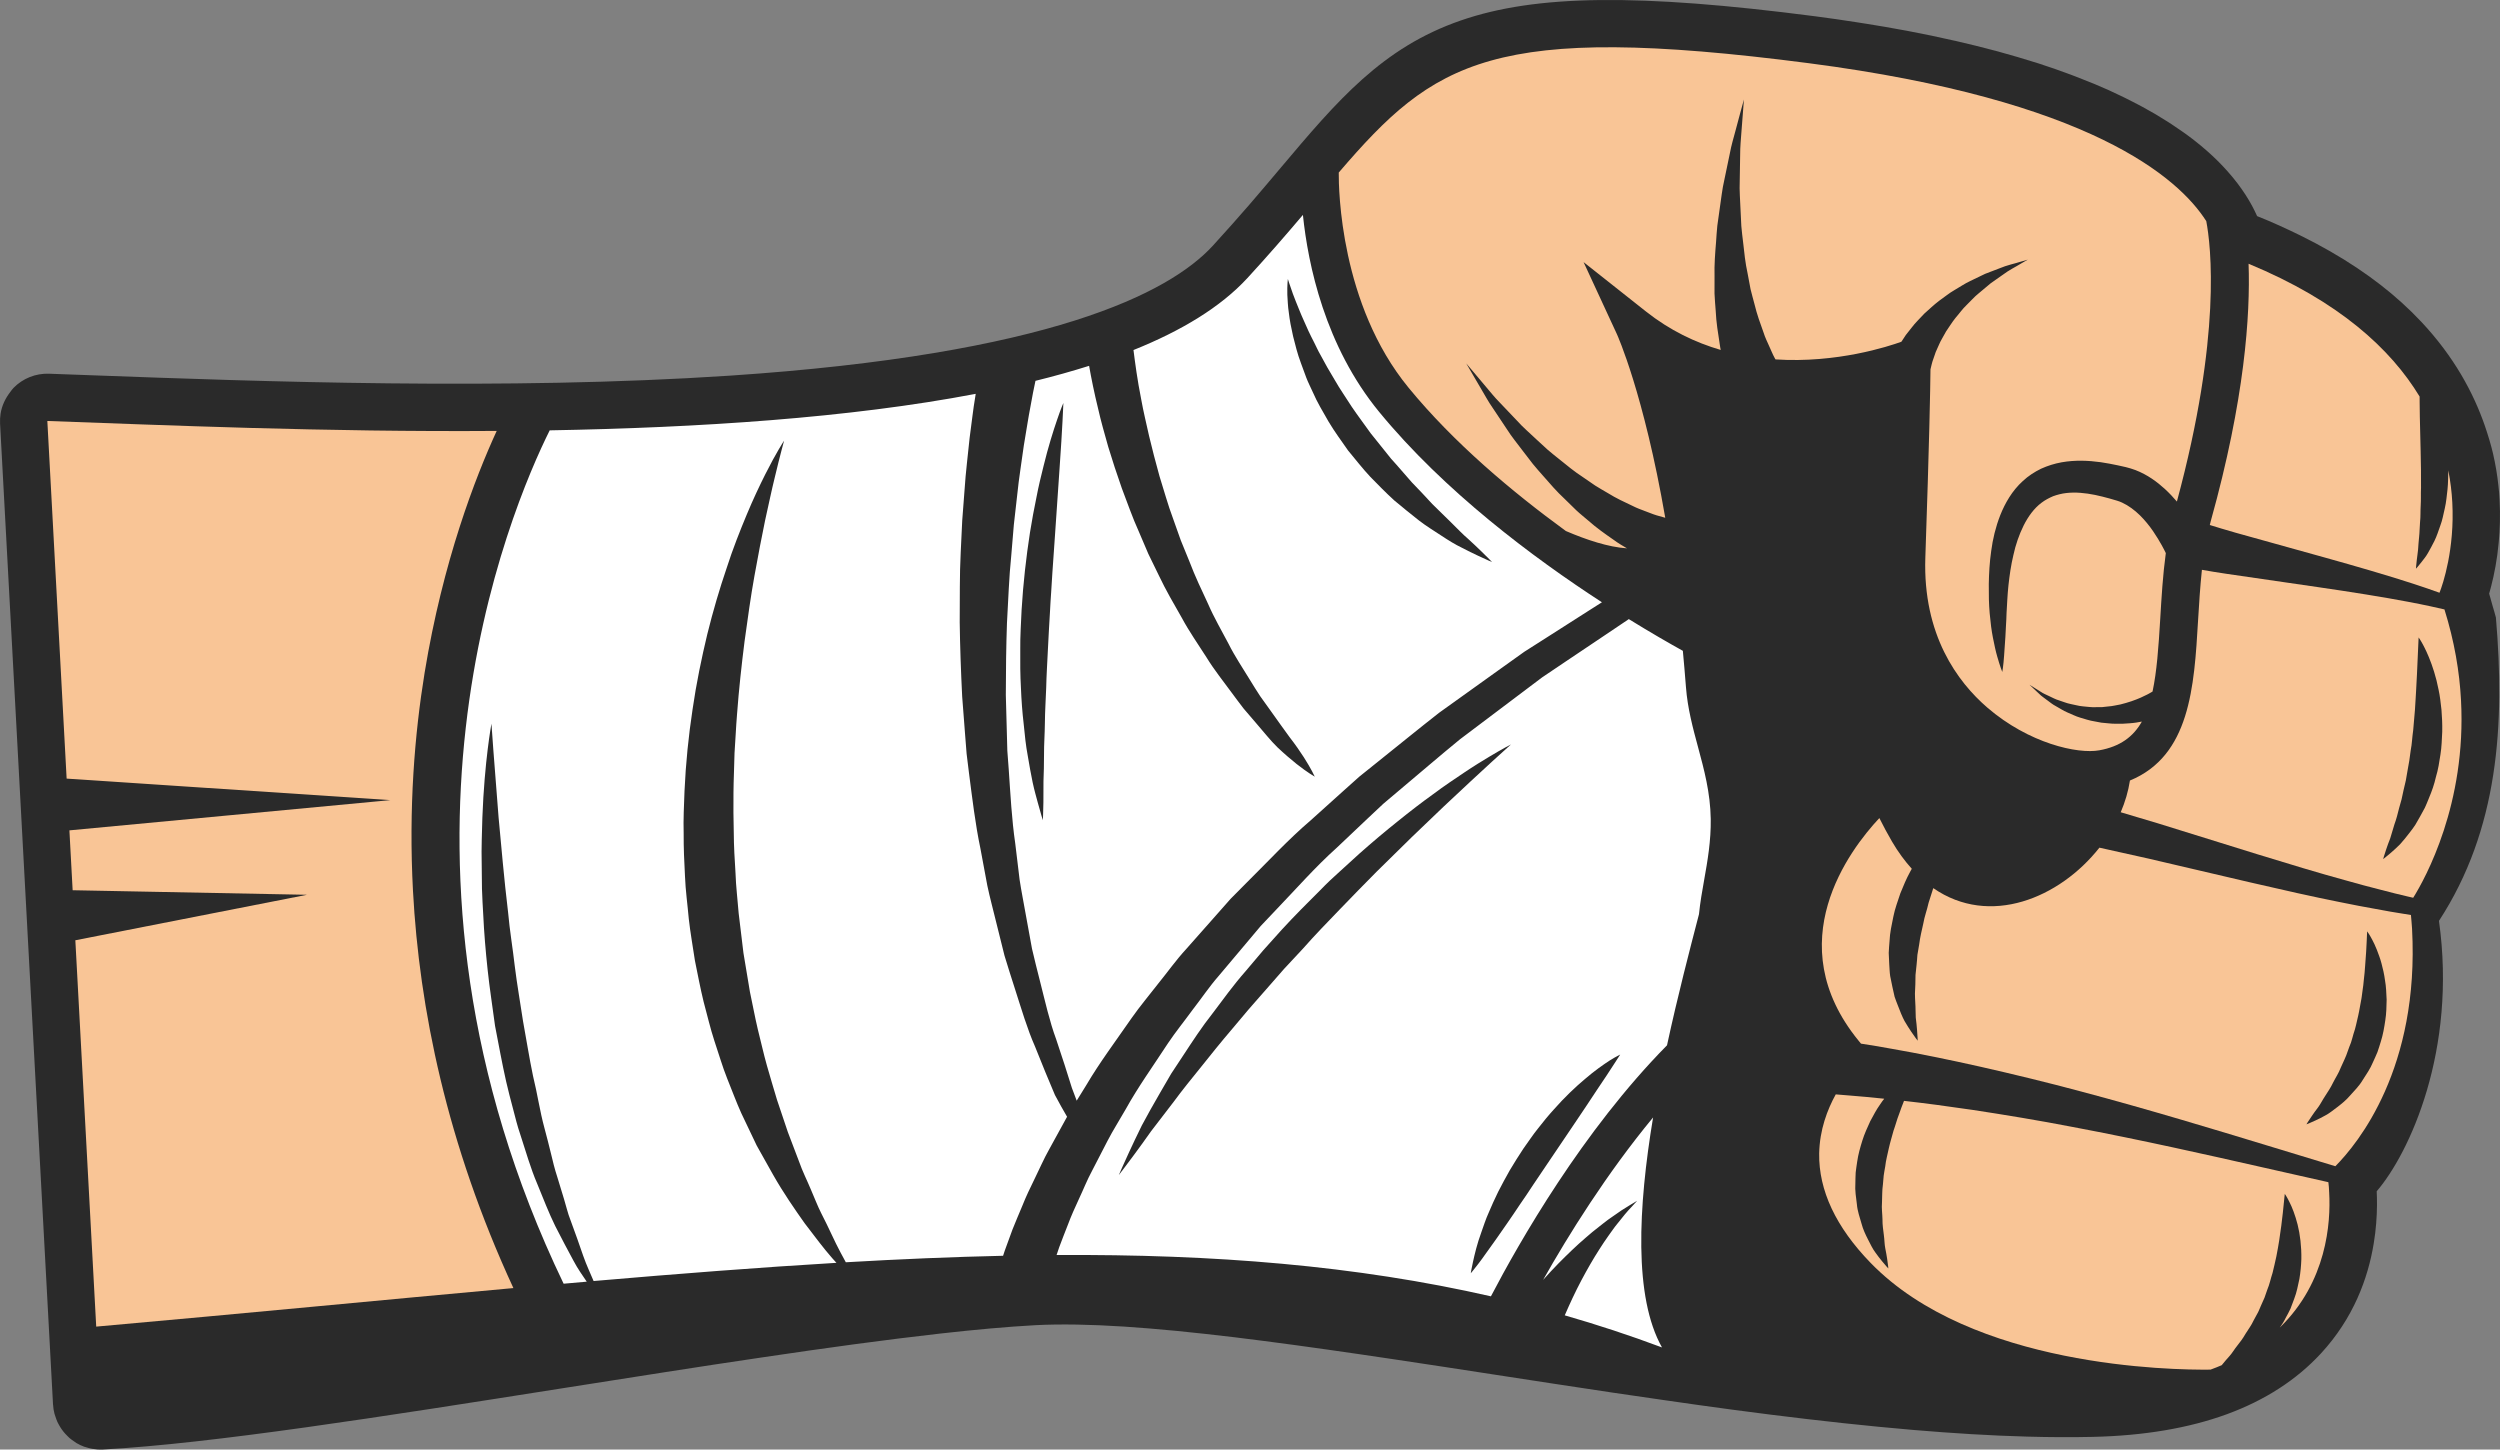 <svg version="1.1" id="图层_1" x="0px" y="0px" width="109.365px" height="63.412px" viewBox="0 0 109.365 63.412" enable-background="new 0 0 109.365 63.412" xml:space="preserve" xmlns:xml="http://www.w3.org/XML/1998/namespace" xmlns="http://www.w3.org/2000/svg" xmlns:xlink="http://www.w3.org/1999/xlink">
  <rect x="0" y="0" width="109.365" height="63.412" fill="#808080" stroke="none"/>
  <path fill="#FFFFFF" d="M21.118,18.737C9.693,41.43,14.455,54.239,24.032,57.882c15.98-2.823,33.063-1.533,50.855,2.401l1.37-35.591
	L58.141,6.873C55.673,15.762,37.936,18.104,21.118,18.737z" class="color c1"/>
  <path fill="#2A2A2A" d="M103.971,52.114c1.429-1.661,3.518-6.162,2.724-11.83c2.608-4,2.89-8.599,2.491-13.27
	c-0.043-0.174-0.098-0.348-0.148-0.52c-0.049-0.175-0.094-0.351-0.147-0.524c0.06-0.214,0.127-0.465,0.189-0.751
	c0.03-0.141,0.061-0.293,0.089-0.451c0.057-0.316,0.106-0.666,0.14-1.041c0.053-0.563,0.074-1.188,0.037-1.86
	c-0.008-0.199-0.026-0.408-0.051-0.624c-0.046-0.437-0.121-0.906-0.236-1.404c-0.091-0.388-0.214-0.795-0.357-1.213
	c-0.5-1.442-1.346-3.021-2.781-4.549c-0.265-0.283-0.549-0.562-0.854-0.838c-1.15-1.044-2.613-2.04-4.436-2.938
	c-0.595-0.292-1.215-0.578-1.892-0.847c-0.249-0.563-0.65-1.24-1.302-1.97c-0.129-0.145-0.27-0.294-0.42-0.444
	c-0.303-0.3-0.648-0.604-1.041-0.911c-0.305-0.239-0.636-0.467-0.977-0.693c-0.069-0.044-0.137-0.091-0.206-0.133
	c-0.339-0.216-0.693-0.426-1.069-0.628c-0.068-0.038-0.14-0.074-0.21-0.111c-0.367-0.193-0.746-0.381-1.145-0.563
	c-0.04-0.018-0.076-0.038-0.118-0.056c-0.423-0.19-0.869-0.373-1.329-0.55c-0.098-0.037-0.194-0.074-0.291-0.112
	c-0.465-0.174-0.94-0.342-1.437-0.503c-0.075-0.022-0.15-0.044-0.225-0.069c-0.472-0.15-0.959-0.291-1.459-0.429
	c-0.064-0.018-0.128-0.036-0.192-0.052l0.001-0.003c-0.015-0.005-0.034-0.008-0.05-0.011c-0.54-0.145-1.101-0.282-1.673-0.415
	c-0.028-0.005-0.054-0.014-0.083-0.02v0.002c-0.678-0.155-1.372-0.301-2.095-0.437c-0.069-0.013-0.14-0.026-0.209-0.037
	c-0.496-0.093-1.006-0.181-1.528-0.263c-0.155-0.025-0.311-0.05-0.468-0.074c-0.595-0.092-1.197-0.181-1.818-0.261
	c-7.718-1.001-12.203-0.95-15.482,0.182c-3.453,1.19-5.412,3.512-7.89,6.451c-0.429,0.507-0.885,1.051-1.378,1.621
	c-0.247,0.285-0.503,0.577-0.769,0.875c-0.266,0.3-0.542,0.605-0.826,0.917c-1.912,2.074-7.132,4.744-21.141,5.678
	c-9.789,0.65-20.638,0.25-27.816-0.015c-0.681-0.027-1.331-0.05-1.947-0.071C1.565,16.327,1,16.552,0.593,16.967
	c-0.054,0.055-0.096,0.118-0.142,0.179c-0.218,0.28-0.372,0.604-0.426,0.954c-0.022,0.14-0.028,0.286-0.022,0.43L2.32,61.454
	l0.002,0.002c0.007,0.132,0.028,0.261,0.06,0.385c0.009,0.039,0.025,0.078,0.039,0.118c0.026,0.082,0.054,0.163,0.089,0.242
	c0.019,0.043,0.043,0.083,0.065,0.125c0.04,0.07,0.079,0.137,0.124,0.201c0.028,0.039,0.057,0.078,0.087,0.115
	c0.05,0.061,0.104,0.118,0.158,0.172c0.033,0.034,0.065,0.067,0.099,0.096c0.067,0.056,0.138,0.107,0.212,0.155
	c0.03,0.02,0.057,0.044,0.089,0.063c0.108,0.062,0.219,0.116,0.337,0.16c0.02,0.006,0.04,0.01,0.062,0.016
	c0.097,0.033,0.195,0.058,0.298,0.077C4.19,63.405,4.342,63.418,4.5,63.41h0.002c4.749-0.255,12.248-1.44,20.191-2.693
	c1.45-0.229,2.911-0.458,4.359-0.684c1.447-0.226,2.882-0.445,4.279-0.651c1.398-0.208,2.761-0.403,4.065-0.579
	c1.304-0.175,2.55-0.331,3.715-0.463c1.552-0.175,2.961-0.302,4.174-0.368c0.557-0.03,1.165-0.037,1.815-0.027
	c0.652,0.011,1.348,0.041,2.078,0.088c0.734,0.049,1.504,0.112,2.307,0.19c0.803,0.08,1.641,0.172,2.505,0.275
	c0.433,0.052,0.873,0.107,1.317,0.166c0.893,0.116,1.809,0.239,2.744,0.373c0.938,0.132,1.893,0.274,2.866,0.418
	c1.457,0.217,2.947,0.446,4.453,0.678c1.731,0.266,3.473,0.535,5.212,0.794c0.767,0.114,1.533,0.225,2.299,0.335
	c0.477,0.069,0.956,0.138,1.432,0.204c0.485,0.066,0.967,0.134,1.45,0.199c0.569,0.075,1.138,0.148,1.701,0.221
	c2.139,0.269,4.232,0.498,6.251,0.67c1.716,0.144,3.378,0.248,4.965,0.29c0.987,0.028,1.944,0.033,2.869,0.012
	c2.237-0.05,4.195-0.381,5.861-0.989c1.666-0.61,3.041-1.495,4.114-2.653c1.44-1.554,2.069-3.313,2.315-4.806
	c0.105-0.624,0.141-1.201,0.145-1.697C103.986,52.497,103.98,52.296,103.971,52.114z M46.657,48.895
	c-0.258,0.471-0.508,0.928-0.749,1.365c-0.247,0.434-0.434,0.879-0.637,1.286c-0.201,0.411-0.39,0.802-0.54,1.183
	c-0.157,0.38-0.311,0.73-0.44,1.06c-0.122,0.336-0.234,0.644-0.337,0.923c-0.027,0.076-0.048,0.149-0.073,0.223
	c-2.218,0.05-4.507,0.146-6.88,0.284c-0.073-0.135-0.149-0.279-0.235-0.436c-0.253-0.465-0.505-1.064-0.841-1.711
	c-0.166-0.325-0.302-0.695-0.466-1.067c-0.158-0.38-0.353-0.76-0.501-1.185c-0.159-0.416-0.325-0.851-0.494-1.3
	c-0.154-0.454-0.31-0.926-0.473-1.407c-0.152-0.485-0.29-0.99-0.442-1.501c-0.145-0.513-0.261-1.045-0.397-1.58
	c-0.128-0.536-0.226-1.09-0.346-1.644c-0.092-0.561-0.187-1.128-0.283-1.699c-0.068-0.574-0.137-1.154-0.209-1.736
	c-0.044-0.585-0.12-1.169-0.138-1.759c-0.038-0.588-0.073-1.178-0.076-1.765c-0.018-0.586-0.017-1.171-0.013-1.753
	c0.003-0.583,0.037-1.159,0.046-1.732c0.042-0.569,0.062-1.133,0.109-1.689c0.082-1.111,0.202-2.183,0.33-3.201
	c0.14-1.014,0.273-1.979,0.433-2.865c0.158-0.887,0.317-1.698,0.465-2.421c0.16-0.717,0.291-1.348,0.419-1.864
	c0.128-0.515,0.221-0.925,0.299-1.201c0.074-0.278,0.113-0.425,0.113-0.425s-0.341,0.513-0.824,1.474
	c-0.241,0.482-0.523,1.07-0.811,1.763c-0.288,0.693-0.604,1.48-0.886,2.361c-0.298,0.875-0.584,1.839-0.839,2.871
	c-0.247,1.034-0.478,2.135-0.644,3.288c-0.174,1.151-0.298,2.349-0.352,3.574c-0.022,0.612-0.055,1.231-0.037,1.851
	c-0.004,0.622,0.025,1.246,0.058,1.869c0.023,0.623,0.112,1.244,0.166,1.865c0.069,0.619,0.18,1.229,0.27,1.837
	c0.124,0.604,0.235,1.204,0.379,1.791c0.159,0.583,0.291,1.164,0.474,1.721c0.19,0.556,0.345,1.109,0.555,1.633
	c0.212,0.522,0.401,1.04,0.622,1.528c0.23,0.484,0.454,0.953,0.671,1.408c0.247,0.438,0.484,0.862,0.712,1.27
	c0.459,0.809,0.948,1.51,1.38,2.123c0.456,0.599,0.849,1.122,1.205,1.527c0.067,0.076,0.129,0.144,0.191,0.212
	c-3.36,0.2-6.885,0.474-10.623,0.796c-0.13-0.314-0.304-0.672-0.455-1.103c-0.163-0.473-0.347-1.002-0.56-1.573
	c-0.115-0.282-0.182-0.599-0.28-0.912c-0.097-0.313-0.195-0.638-0.296-0.972c-0.11-0.331-0.195-0.681-0.279-1.038
	c-0.083-0.358-0.184-0.718-0.278-1.086c-0.202-0.735-0.312-1.519-0.503-2.292c-0.163-0.784-0.289-1.588-0.435-2.386
	c-0.12-0.805-0.263-1.608-0.361-2.404c-0.09-0.797-0.224-1.575-0.291-2.339c-0.086-0.761-0.172-1.496-0.234-2.196
	c-0.066-0.702-0.128-1.364-0.184-1.977c-0.094-1.227-0.174-2.254-0.231-2.972c-0.052-0.721-0.081-1.133-0.081-1.133
	s-0.307,1.635-0.398,4.12c-0.014,0.622-0.048,1.295-0.029,2.008c0.003,0.355,0.007,0.723,0.012,1.097
	c0.009,0.373,0.036,0.756,0.056,1.143c0.036,0.777,0.104,1.58,0.191,2.393c0.085,0.813,0.217,1.635,0.325,2.46
	c0.159,0.816,0.305,1.636,0.486,2.435c0.093,0.399,0.193,0.793,0.298,1.182c0.101,0.39,0.196,0.775,0.324,1.146
	c0.242,0.743,0.449,1.471,0.732,2.133c0.272,0.666,0.516,1.296,0.792,1.858c0.283,0.559,0.555,1.065,0.794,1.51
	c0.19,0.363,0.407,0.661,0.585,0.926c-0.335,0.03-0.673,0.059-1.011,0.089c-8.891-18.502-2.325-33.884-0.609-37.331
	c6.503-0.115,13.11-0.541,18.636-1.597c-0.008,0.055-0.016,0.106-0.025,0.163c-0.086,0.492-0.149,1.088-0.242,1.771
	c-0.065,0.684-0.17,1.455-0.223,2.296c-0.033,0.422-0.067,0.86-0.1,1.315c-0.022,0.453-0.043,0.925-0.067,1.408
	c-0.051,0.966-0.033,1.986-0.043,3.041c0.014,1.054,0.053,2.142,0.108,3.248c0.041,0.551,0.086,1.107,0.128,1.666l0.066,0.836
	l0.103,0.837c0.145,1.116,0.275,2.231,0.502,3.315c0.102,0.543,0.202,1.082,0.301,1.615c0.112,0.531,0.254,1.048,0.377,1.56
	c0.126,0.51,0.253,1.012,0.374,1.503c0.142,0.485,0.301,0.956,0.445,1.417c0.296,0.917,0.549,1.789,0.891,2.562
	c0.312,0.78,0.601,1.494,0.871,2.12c0.186,0.349,0.363,0.666,0.532,0.954C46.674,48.867,46.665,48.883,46.657,48.895z M47.101,48.15
	c-0.067-0.178-0.135-0.363-0.21-0.557c-0.194-0.641-0.431-1.356-0.69-2.135c-0.286-0.771-0.478-1.641-0.71-2.552
	c-0.112-0.457-0.238-0.922-0.345-1.403c-0.089-0.485-0.179-0.982-0.271-1.485c-0.087-0.505-0.193-1.014-0.271-1.535
	c-0.064-0.522-0.128-1.052-0.191-1.585c-0.155-1.063-0.21-2.156-0.285-3.243l-0.061-0.814l-0.022-0.818
	c-0.013-0.542-0.03-1.083-0.044-1.619c0.002-1.073,0.014-2.13,0.05-3.151c0.059-1.021,0.09-2.009,0.187-2.941
	c0.039-0.465,0.078-0.918,0.114-1.358c0.048-0.436,0.096-0.859,0.143-1.265c0.081-0.811,0.209-1.549,0.294-2.204
	c0.112-0.651,0.196-1.224,0.287-1.685c0.083-0.467,0.153-0.825,0.205-1.06c0.006-0.03,0.012-0.055,0.017-0.08
	c0.816-0.201,1.599-0.421,2.346-0.656c0.094,0.531,0.221,1.17,0.397,1.885c0.116,0.518,0.275,1.073,0.44,1.658
	c0.176,0.582,0.376,1.193,0.596,1.817c0.238,0.618,0.458,1.267,0.746,1.9c0.135,0.319,0.275,0.641,0.412,0.965
	c0.155,0.314,0.307,0.632,0.462,0.949c0.302,0.638,0.659,1.248,1.001,1.847c0.328,0.611,0.725,1.17,1.077,1.725
	c0.343,0.561,0.747,1.059,1.101,1.545c0.182,0.24,0.351,0.479,0.527,0.701c0.185,0.215,0.361,0.422,0.533,0.622
	c0.345,0.396,0.641,0.777,0.946,1.073c0.31,0.293,0.596,0.535,0.836,0.728c0.484,0.382,0.798,0.557,0.798,0.557
	s-0.151-0.337-0.479-0.849c-0.164-0.256-0.372-0.556-0.627-0.885c-0.25-0.332-0.514-0.723-0.815-1.135
	c-0.15-0.206-0.304-0.422-0.464-0.647c-0.154-0.228-0.299-0.473-0.454-0.721c-0.302-0.499-0.649-1.007-0.935-1.579
	c-0.295-0.565-0.629-1.13-0.894-1.743c-0.282-0.604-0.573-1.213-0.813-1.848c-0.127-0.313-0.256-0.625-0.382-0.936
	c-0.112-0.317-0.225-0.633-0.336-0.946c-0.234-0.621-0.402-1.255-0.594-1.856c-0.169-0.607-0.322-1.199-0.456-1.761
	c-0.125-0.563-0.254-1.095-0.342-1.589c-0.173-0.867-0.27-1.614-0.34-2.169c2.107-0.846,3.816-1.882,4.982-3.146
	c0.914-0.994,1.708-1.915,2.43-2.765c0.225,2.177,0.964,5.728,3.335,8.617c2.849,3.471,6.739,6.377,9.746,8.329
	c-0.176,0.112-0.371,0.239-0.593,0.377c-0.481,0.309-1.067,0.681-1.737,1.109c-0.336,0.214-0.694,0.443-1.07,0.682
	c-0.363,0.261-0.746,0.533-1.146,0.819c-0.797,0.572-1.66,1.19-2.575,1.845c-0.885,0.692-1.804,1.444-2.765,2.212
	c-0.24,0.192-0.481,0.386-0.724,0.581c-0.234,0.207-0.468,0.418-0.703,0.629c-0.471,0.423-0.946,0.852-1.426,1.284
	c-0.984,0.839-1.875,1.81-2.81,2.734l-0.694,0.7l-0.653,0.739c-0.434,0.491-0.868,0.98-1.297,1.466
	c-0.44,0.477-0.812,1.007-1.215,1.501c-0.389,0.504-0.797,0.985-1.152,1.491c-0.706,1.021-1.427,1.981-2.004,2.965
	C47.38,47.706,47.238,47.929,47.101,48.15z M65.222,56.709c-5.911-1.348-12.109-1.847-19.001-1.807
	c0.038-0.114,0.077-0.229,0.118-0.349c0.111-0.309,0.248-0.639,0.384-0.995c0.132-0.357,0.3-0.728,0.481-1.12
	c0.184-0.387,0.347-0.81,0.572-1.226c0.217-0.42,0.444-0.859,0.678-1.313c0.234-0.452,0.521-0.9,0.791-1.375
	c0.527-0.954,1.2-1.891,1.851-2.889c0.332-0.495,0.717-0.968,1.079-1.465c0.378-0.485,0.724-1.005,1.137-1.477
	c0.405-0.482,0.812-0.966,1.223-1.452l0.616-0.732l0.659-0.696c0.886-0.922,1.73-1.888,2.671-2.731
	c0.459-0.434,0.913-0.864,1.362-1.29c0.226-0.211,0.451-0.423,0.672-0.631c0.234-0.197,0.465-0.393,0.695-0.587
	c0.923-0.773,1.804-1.535,2.66-2.234c0.882-0.665,1.717-1.294,2.486-1.874c0.387-0.293,0.755-0.57,1.107-0.834
	c0.365-0.246,0.711-0.479,1.038-0.699c0.653-0.437,1.219-0.818,1.687-1.132c0.457-0.308,0.816-0.549,1.066-0.717
	c0.955,0.59,1.771,1.058,2.364,1.387c0.048,0.515,0.094,1.043,0.136,1.59c0.071,0.93,0.304,1.792,0.529,2.625
	c0.263,0.976,0.537,1.982,0.555,3.143c0.013,0.959-0.139,1.826-0.288,2.664c-0.088,0.489-0.175,0.989-0.227,1.501
	c-0.401,1.546-0.929,3.561-1.398,5.734C69.243,49.459,66.462,54.335,65.222,56.709z M68.452,57.541
	c0.213-0.495,0.456-1.021,0.732-1.542c0.247-0.463,0.509-0.924,0.777-1.339c0.136-0.208,0.263-0.411,0.399-0.595
	c0.135-0.184,0.255-0.367,0.382-0.519c0.246-0.317,0.462-0.574,0.626-0.742c0.159-0.176,0.251-0.275,0.251-0.275
	S71.503,52.6,71.3,52.72c-0.207,0.121-0.492,0.306-0.826,0.548c-0.172,0.114-0.342,0.256-0.53,0.402
	c-0.191,0.142-0.379,0.306-0.576,0.475c-0.395,0.337-0.794,0.724-1.186,1.119c-0.236,0.239-0.46,0.484-0.678,0.728
	c1.106-1.959,2.774-4.643,4.812-7.108c-0.653,3.932-0.852,7.858,0.39,10.061C71.298,58.417,69.881,57.953,68.452,57.541z" class="color c2"/>
  <path fill="#2A2A2A" d="M69.339,47.2c-0.43,0.36-0.903,0.81-1.363,1.333c-0.236,0.258-0.464,0.536-0.688,0.825
	c-0.232,0.286-0.434,0.596-0.651,0.897c-0.205,0.31-0.403,0.627-0.59,0.94c-0.183,0.316-0.348,0.636-0.509,0.944
	c-0.155,0.311-0.289,0.621-0.415,0.914c-0.132,0.29-0.222,0.581-0.316,0.842c-0.193,0.523-0.297,0.98-0.368,1.3
	C64.367,55.513,64.34,55.7,64.34,55.7s0.126-0.144,0.323-0.403c0.098-0.13,0.217-0.286,0.344-0.471
	c0.129-0.181,0.276-0.387,0.435-0.608c0.155-0.224,0.324-0.465,0.503-0.722c0.178-0.254,0.359-0.526,0.546-0.805
	c0.192-0.276,0.387-0.565,0.579-0.86c0.195-0.293,0.396-0.588,0.596-0.884c0.798-1.186,1.604-2.365,2.2-3.276
	c0.306-0.45,0.557-0.834,0.732-1.106c0.179-0.271,0.28-0.432,0.28-0.432s-0.173,0.081-0.453,0.255
	C70.149,46.568,69.761,46.835,69.339,47.2z" class="color c2"/>
  <path fill="#2A2A2A" d="M64.055,33.795c-0.407,0.274-0.872,0.581-1.357,0.945c-0.494,0.354-1.013,0.753-1.555,1.191
	c-0.542,0.433-1.103,0.905-1.671,1.408c-0.281,0.256-0.565,0.515-0.853,0.777c-0.292,0.26-0.58,0.531-0.857,0.819
	c-0.564,0.561-1.137,1.133-1.686,1.731c-0.27,0.301-0.541,0.604-0.811,0.903c-0.259,0.307-0.519,0.616-0.777,0.919
	c-0.527,0.597-0.986,1.239-1.443,1.843c-0.471,0.595-0.872,1.214-1.254,1.795c-0.191,0.291-0.378,0.573-0.558,0.846
	c-0.164,0.284-0.325,0.558-0.477,0.821c-0.304,0.524-0.577,1.01-0.808,1.445c-0.219,0.441-0.4,0.834-0.55,1.153
	c-0.296,0.64-0.454,1.012-0.454,1.012s0.249-0.321,0.668-0.887c0.208-0.284,0.462-0.627,0.74-1.025
	c0.297-0.387,0.633-0.823,0.996-1.298c0.355-0.483,0.762-0.987,1.194-1.519c0.426-0.535,0.877-1.096,1.361-1.663
	c0.24-0.285,0.483-0.575,0.73-0.867c0.246-0.294,0.515-0.575,0.766-0.874c0.259-0.293,0.518-0.591,0.777-0.888
	c0.27-0.289,0.541-0.58,0.812-0.871c0.525-0.595,1.079-1.167,1.623-1.73c0.539-0.568,1.086-1.111,1.607-1.645
	c0.533-0.523,1.047-1.031,1.536-1.51c0.496-0.476,0.964-0.924,1.397-1.338c0.872-0.824,1.61-1.502,2.126-1.977
	c0.524-0.475,0.822-0.745,0.822-0.745s-0.361,0.184-0.967,0.548C64.83,33.296,64.463,33.519,64.055,33.795z" class="color c2"/>
  <path fill="#2A2A2A" d="M62.048,22.749c0.34,0.265,0.693,0.476,1.006,0.684c0.313,0.207,0.605,0.388,0.882,0.52
	c0.271,0.143,0.511,0.258,0.708,0.351c0.395,0.189,0.627,0.283,0.627,0.283s-0.175-0.186-0.488-0.487
	c-0.157-0.15-0.344-0.333-0.567-0.533c-0.228-0.193-0.459-0.44-0.719-0.695c-0.261-0.254-0.542-0.532-0.84-0.823
	c-0.283-0.304-0.576-0.626-0.892-0.946c-0.3-0.335-0.595-0.693-0.913-1.039c-0.292-0.365-0.591-0.738-0.889-1.109
	c-0.275-0.389-0.563-0.766-0.826-1.155c-0.247-0.394-0.518-0.771-0.737-1.16c-0.233-0.381-0.447-0.757-0.639-1.122
	c-0.105-0.179-0.182-0.361-0.271-0.535c-0.084-0.174-0.179-0.34-0.251-0.506c-0.142-0.329-0.289-0.631-0.397-0.907
	c-0.117-0.273-0.205-0.517-0.284-0.719c-0.144-0.404-0.219-0.645-0.219-0.645s-0.034,0.249-0.023,0.69
	c0.016,0.219,0.019,0.49,0.067,0.793c0.035,0.309,0.099,0.647,0.184,1.018c0.093,0.367,0.189,0.769,0.344,1.178
	c0.074,0.205,0.153,0.414,0.232,0.631c0.081,0.215,0.19,0.421,0.287,0.639c0.188,0.44,0.445,0.86,0.692,1.294
	c0.257,0.432,0.56,0.839,0.849,1.256c0.325,0.391,0.636,0.793,0.976,1.156c0.348,0.356,0.691,0.707,1.041,1.026
	C61.351,22.195,61.711,22.478,62.048,22.749z" class="color c2"/>
  <path fill="#2A2A2A" d="M45.648,34.176c0.013-0.35,0.025-0.744,0.024-1.17c-0.003-0.429,0.033-0.893,0.038-1.382
	c0.003-0.488,0.038-1.002,0.057-1.535c0.011-0.53,0.047-1.08,0.073-1.639c0.023-0.557,0.063-1.125,0.093-1.692
	c0.025-0.566,0.078-1.133,0.104-1.692c0.04-0.558,0.078-1.108,0.114-1.639c0.072-1.069,0.143-2.066,0.2-2.921
	c0.062-0.856,0.102-1.575,0.13-2.082c0.024-0.505,0.038-0.796,0.038-0.796s-0.117,0.267-0.279,0.748
	c-0.165,0.481-0.384,1.173-0.59,2.018c-0.106,0.421-0.218,0.88-0.31,1.368c-0.103,0.486-0.196,1.003-0.283,1.539
	c-0.166,1.072-0.297,2.226-0.366,3.383c-0.025,0.578-0.065,1.158-0.058,1.73c-0.007,0.572-0.001,1.134,0.029,1.677
	c0.022,0.545,0.06,1.07,0.119,1.566c0.049,0.498,0.095,0.966,0.178,1.397c0.068,0.43,0.146,0.822,0.215,1.171
	c0.074,0.345,0.16,0.645,0.226,0.89c0.133,0.491,0.221,0.767,0.221,0.767s0.018-0.295,0.024-0.798
	C45.646,34.833,45.647,34.526,45.648,34.176z" class="color c2"/>
  <path fill="#F9C596" d="M101.857,51.716c-0.65-0.147-1.69-0.382-2.984-0.673c-2.231-0.505-5.205-1.178-8.187-1.74
	c-1.489-0.288-2.985-0.535-4.385-0.748c-1.071-0.159-2.087-0.293-3.008-0.397c-0.073,0.186-0.148,0.379-0.22,0.591
	c-0.09,0.224-0.15,0.472-0.239,0.714c-0.065,0.252-0.148,0.504-0.205,0.767c-0.053,0.263-0.13,0.523-0.157,0.793
	c-0.021,0.132-0.05,0.265-0.067,0.399c-0.009,0.133-0.023,0.266-0.035,0.398c-0.04,0.265-0.027,0.526-0.04,0.781
	c-0.023,0.256,0.017,0.503,0.021,0.74c-0.004,0.242,0.033,0.466,0.059,0.678c0.03,0.209,0.027,0.416,0.063,0.589
	c0.039,0.171,0.059,0.33,0.082,0.46c0.04,0.259,0.053,0.421,0.053,0.421s-0.11-0.109-0.278-0.319
	c-0.085-0.106-0.191-0.235-0.298-0.39c-0.116-0.154-0.204-0.347-0.313-0.556c-0.107-0.21-0.219-0.442-0.287-0.704
	c-0.072-0.261-0.176-0.537-0.2-0.834c-0.035-0.294-0.09-0.604-0.067-0.919c0.004-0.157,0.004-0.316,0.014-0.476
	c0.016-0.159,0.045-0.317,0.066-0.474c0.044-0.316,0.133-0.623,0.225-0.92c0.092-0.299,0.224-0.579,0.345-0.846
	c0.141-0.259,0.27-0.512,0.428-0.73c0.059-0.092,0.121-0.175,0.184-0.256c-0.546-0.063-1.045-0.099-1.486-0.138
	c-0.223-0.02-0.435-0.038-0.634-0.052c-0.368,0.664-0.706,1.551-0.725,2.587c-0.025,1.61,0.733,3.223,2.252,4.786
	c4.431,4.563,13.151,4.689,14.868,4.668c0.171-0.062,0.332-0.127,0.491-0.195c0.016-0.022,0.031-0.04,0.052-0.064
	c0.079-0.094,0.174-0.213,0.287-0.334s0.208-0.293,0.333-0.447c0.124-0.155,0.254-0.324,0.364-0.521
	c0.117-0.19,0.259-0.373,0.358-0.591c0.054-0.107,0.113-0.212,0.173-0.318c0.061-0.103,0.097-0.225,0.151-0.335
	c0.051-0.113,0.101-0.226,0.152-0.341l0.124-0.356c0.1-0.23,0.146-0.484,0.226-0.721c0.058-0.243,0.119-0.487,0.168-0.726
	c0.094-0.477,0.166-0.938,0.216-1.343c0.052-0.403,0.089-0.754,0.112-1c0.026-0.254,0.041-0.397,0.041-0.397
	s0.088,0.119,0.201,0.352c0.119,0.23,0.253,0.571,0.362,0.999c0.106,0.429,0.171,0.945,0.162,1.505
	c-0.009,0.279-0.036,0.57-0.085,0.863c-0.063,0.292-0.117,0.591-0.229,0.876l-0.161,0.427c-0.062,0.139-0.14,0.272-0.21,0.403
	c-0.072,0.152-0.161,0.29-0.258,0.424c2.061-2,2.232-4.587,2.161-5.894C101.886,51.999,101.874,51.843,101.857,51.716z" class="color c3"/>
  <path fill="#F9C596" d="M85.499,12.691c0.235-0.134,0.453-0.288,0.684-0.394c0.228-0.111,0.45-0.216,0.657-0.317
	c0.215-0.084,0.418-0.161,0.605-0.232c0.369-0.156,0.699-0.217,0.916-0.289c0.22-0.066,0.346-0.101,0.346-0.101
	s-0.113,0.065-0.313,0.182c-0.193,0.123-0.489,0.26-0.802,0.496c-0.158,0.113-0.328,0.232-0.51,0.359
	c-0.169,0.14-0.345,0.289-0.53,0.444c-0.187,0.147-0.344,0.338-0.522,0.506c-0.18,0.168-0.32,0.376-0.483,0.56
	c-0.152,0.189-0.279,0.4-0.414,0.594c-0.109,0.211-0.239,0.4-0.322,0.607c-0.044,0.099-0.087,0.197-0.13,0.292
	c-0.033,0.099-0.068,0.195-0.1,0.289c-0.062,0.162-0.094,0.324-0.13,0.471c-0.009,0.886-0.05,3.141-0.225,8.24
	c-0.113,3.383,1.411,5.433,2.71,6.555c1.825,1.574,3.964,2.042,4.901,1.87c0.91-0.165,1.484-0.589,1.862-1.257
	c-0.082,0.014-0.162,0.033-0.249,0.044c-0.183,0.029-0.382,0.037-0.582,0.05c-0.205-0.003-0.413,0.011-0.624-0.016l-0.317-0.03
	l-0.315-0.059c-0.21-0.031-0.413-0.105-0.612-0.161c-0.199-0.057-0.38-0.156-0.562-0.228c-0.179-0.075-0.335-0.184-0.491-0.268
	c-0.157-0.079-0.283-0.191-0.409-0.28c-0.119-0.094-0.239-0.167-0.325-0.258c-0.089-0.084-0.168-0.158-0.232-0.218
	c-0.129-0.121-0.2-0.188-0.2-0.188s0.085,0.054,0.233,0.146c0.073,0.047,0.163,0.102,0.267,0.167
	c0.096,0.071,0.227,0.118,0.36,0.185c0.133,0.059,0.272,0.142,0.435,0.188c0.161,0.049,0.319,0.121,0.497,0.156
	c0.178,0.031,0.356,0.09,0.542,0.104c0.189,0.014,0.373,0.047,0.562,0.036l0.281-0.002l0.276-0.03
	c0.18-0.01,0.357-0.059,0.526-0.087c0.168-0.046,0.33-0.085,0.479-0.139c0.148-0.052,0.288-0.104,0.412-0.16
	c0.215-0.094,0.387-0.188,0.514-0.265c0.185-0.859,0.263-1.927,0.338-3.198c0.056-0.944,0.113-1.906,0.243-2.859
	c-0.044-0.092-0.099-0.201-0.177-0.342c-0.197-0.349-0.499-0.86-0.957-1.312c-0.229-0.223-0.495-0.425-0.781-0.556
	c-0.071-0.033-0.146-0.061-0.219-0.083c-0.107-0.032-0.215-0.064-0.322-0.094c-0.216-0.059-0.427-0.114-0.642-0.158
	c-0.424-0.086-0.855-0.129-1.257-0.082c-0.202,0.023-0.393,0.073-0.576,0.139c-0.178,0.077-0.352,0.167-0.509,0.288
	c-0.319,0.238-0.579,0.593-0.779,0.992c-0.2,0.403-0.352,0.845-0.448,1.292c-0.107,0.444-0.169,0.891-0.216,1.319
	c-0.047,0.43-0.059,0.839-0.084,1.219c-0.008,0.38-0.041,0.731-0.051,1.043c-0.021,0.314-0.042,0.59-0.056,0.816
	c-0.03,0.454-0.08,0.719-0.08,0.719s-0.1-0.246-0.225-0.69c-0.065-0.222-0.121-0.495-0.184-0.809
	c-0.063-0.316-0.106-0.674-0.142-1.066c-0.035-0.394-0.043-0.824-0.039-1.28c0.008-0.457,0.033-0.944,0.106-1.45
	c0.066-0.508,0.19-1.037,0.396-1.564c0.21-0.525,0.514-1.065,0.988-1.494c0.234-0.219,0.507-0.396,0.795-0.537
	c0.291-0.132,0.594-0.226,0.896-0.281c0.603-0.107,1.183-0.078,1.71-0.006c0.263,0.039,0.516,0.087,0.755,0.138
	c0.117,0.026,0.233,0.052,0.349,0.078c0.144,0.035,0.283,0.079,0.418,0.128c0.536,0.207,0.951,0.52,1.286,0.824
	c0.202,0.186,0.375,0.373,0.53,0.554c1.965-7.263,1.489-11.197,1.285-12.267c-1.214-1.904-5.08-5.307-17.388-6.909
	C65.252,0.964,62.742,2.681,58.565,7.548c-0.006,0.728,0.064,5.769,3.053,9.411c1.971,2.405,4.518,4.547,6.883,6.271
	c0.899,0.386,1.86,0.705,2.676,0.758c-0.006-0.003-0.018-0.009-0.018-0.009c-0.19-0.113-0.385-0.225-0.568-0.363
	c-0.373-0.258-0.755-0.527-1.105-0.838c-0.177-0.153-0.363-0.297-0.534-0.459l-0.505-0.494c-0.345-0.318-0.648-0.673-0.95-1.018
	c-0.148-0.172-0.304-0.338-0.443-0.514c-0.135-0.176-0.27-0.351-0.402-0.522c-0.258-0.346-0.525-0.664-0.735-1
	c-0.217-0.328-0.424-0.635-0.614-0.921c-0.197-0.28-0.344-0.56-0.486-0.796c-0.139-0.24-0.262-0.448-0.362-0.619
	c-0.2-0.342-0.314-0.539-0.314-0.539s0.147,0.174,0.403,0.478c0.127,0.152,0.281,0.334,0.459,0.545
	c0.179,0.208,0.368,0.453,0.607,0.693c0.233,0.245,0.485,0.51,0.751,0.789c0.254,0.287,0.568,0.551,0.87,0.839
	c0.154,0.14,0.31,0.285,0.467,0.429c0.16,0.143,0.333,0.272,0.502,0.411c0.338,0.273,0.676,0.554,1.045,0.792l0.537,0.369
	c0.181,0.119,0.372,0.218,0.553,0.329c0.361,0.225,0.735,0.398,1.091,0.565c0.178,0.092,0.358,0.156,0.535,0.223
	c0.175,0.062,0.343,0.138,0.512,0.187c0.129,0.037,0.253,0.073,0.375,0.106c-0.939-5.434-2.097-7.992-2.112-8.026l-1.461-3.158
	l2.727,2.158c1.046,0.829,2.163,1.36,3.273,1.684c-0.015-0.078-0.032-0.155-0.041-0.235c-0.075-0.482-0.157-0.976-0.179-1.478
	c-0.018-0.251-0.042-0.5-0.052-0.754l0.001-0.755c-0.014-0.504,0.026-1.001,0.066-1.491c0.018-0.244,0.03-0.485,0.056-0.723
	c0.034-0.235,0.066-0.468,0.098-0.699c0.07-0.457,0.112-0.9,0.21-1.311c0.086-0.412,0.164-0.799,0.241-1.158
	c0.066-0.361,0.166-0.682,0.241-0.968c0.077-0.286,0.142-0.535,0.198-0.741c0.11-0.41,0.176-0.643,0.176-0.643
	s-0.02,0.241-0.051,0.664c-0.016,0.211-0.035,0.468-0.059,0.761c-0.02,0.294-0.056,0.622-0.055,0.986
	c-0.005,0.36-0.012,0.749-0.019,1.162c-0.02,0.409,0.022,0.843,0.037,1.288c0.011,0.223,0.021,0.449,0.033,0.678
	c0.018,0.228,0.05,0.458,0.076,0.69c0.05,0.46,0.098,0.929,0.199,1.383l0.128,0.684c0.053,0.224,0.118,0.443,0.174,0.661
	c0.104,0.441,0.257,0.854,0.399,1.249c0.063,0.203,0.154,0.385,0.235,0.568c0.086,0.18,0.154,0.365,0.245,0.528
	c0.012,0.023,0.025,0.044,0.037,0.068c2.688,0.175,4.95-0.571,5.508-0.772c0.064-0.097,0.129-0.196,0.196-0.297
	c0.083-0.105,0.166-0.21,0.251-0.318c0.162-0.219,0.371-0.411,0.558-0.617c0.211-0.186,0.414-0.383,0.639-0.554
	C85.05,13.008,85.26,12.825,85.499,12.691z" class="color c3"/>
  <path fill="#F9C596" d="M105.469,40.028c-0.1-0.017-0.206-0.032-0.324-0.053c-0.341-0.05-0.749-0.124-1.219-0.212
	c-0.469-0.082-0.997-0.183-1.573-0.301c-2.303-0.458-5.339-1.201-8.362-1.901c-0.721-0.161-1.44-0.32-2.15-0.479
	c-1.745,2.212-4.804,3.479-7.268,1.77c-0.069,0.212-0.132,0.428-0.205,0.643c-0.065,0.304-0.182,0.602-0.232,0.909
	c-0.07,0.305-0.142,0.61-0.18,0.915c-0.023,0.153-0.049,0.303-0.077,0.452c-0.012,0.151-0.02,0.298-0.037,0.444
	c-0.016,0.148-0.029,0.293-0.046,0.434c-0.001,0.142-0.005,0.282-0.007,0.416c-0.007,0.139-0.013,0.272-0.018,0.401
	c-0.003,0.132,0.011,0.255,0.014,0.378c0.018,0.238,0.01,0.47,0.022,0.674c0.028,0.199,0.042,0.377,0.055,0.526
	c0.025,0.299,0.03,0.482,0.03,0.482s-0.111-0.134-0.281-0.39c-0.083-0.128-0.19-0.285-0.297-0.473
	c-0.101-0.191-0.191-0.415-0.286-0.666c-0.046-0.126-0.104-0.255-0.147-0.393c-0.032-0.142-0.065-0.287-0.098-0.438
	s-0.063-0.308-0.095-0.466c-0.025-0.16-0.027-0.326-0.04-0.494c-0.012-0.17-0.017-0.341-0.024-0.516
	c0.007-0.173,0.022-0.348,0.036-0.526c0.014-0.357,0.093-0.708,0.165-1.06c0.069-0.354,0.198-0.688,0.307-1.023
	c0.132-0.323,0.263-0.643,0.423-0.934c0.025-0.048,0.053-0.093,0.078-0.141c-0.304-0.338-0.595-0.728-0.864-1.188
	c-0.205-0.349-0.384-0.691-0.555-1.031c-1.307,1.397-4.4,5.46-0.911,9.737l0.108,0.131c0.418,0.066,0.878,0.137,1.364,0.229
	c1.144,0.199,2.469,0.468,3.878,0.785c1.41,0.32,2.905,0.682,4.388,1.08c2.967,0.788,5.893,1.679,8.083,2.345
	c1.345,0.41,2.413,0.734,3.038,0.924c0.994-1.001,3.683-4.294,3.356-10.383C105.507,40.436,105.486,40.231,105.469,40.028z" class="color c3"/>
  <path fill="#F9C596" d="M104.154,45.57c-0.05,0.152-0.091,0.305-0.146,0.455c-0.059,0.149-0.128,0.29-0.193,0.436
	c-0.118,0.292-0.3,0.548-0.46,0.799c-0.151,0.257-0.363,0.46-0.542,0.663c-0.175,0.208-0.377,0.368-0.564,0.511
	c-0.19,0.14-0.352,0.276-0.523,0.364c-0.164,0.094-0.315,0.163-0.437,0.222c-0.245,0.116-0.388,0.166-0.388,0.166
	s0.081-0.138,0.231-0.356c0.075-0.107,0.162-0.242,0.273-0.379c0.108-0.14,0.196-0.328,0.314-0.503
	c0.115-0.18,0.243-0.366,0.347-0.585c0.105-0.213,0.246-0.418,0.338-0.66c0.101-0.234,0.225-0.463,0.305-0.719
	c0.047-0.125,0.089-0.252,0.141-0.374c0.043-0.128,0.074-0.259,0.112-0.388c0.092-0.255,0.136-0.524,0.202-0.782
	c0.061-0.261,0.097-0.525,0.148-0.78c0.025-0.258,0.079-0.507,0.095-0.749c0.031-0.239,0.049-0.471,0.064-0.686
	c0.037-0.43,0.055-0.799,0.067-1.061c0.01-0.267,0.018-0.42,0.018-0.42s0.097,0.123,0.222,0.364
	c0.066,0.119,0.134,0.268,0.204,0.443c0.064,0.176,0.147,0.376,0.204,0.6c0.062,0.225,0.117,0.471,0.154,0.738
	c0.049,0.265,0.055,0.548,0.071,0.843c-0.007,0.293-0.01,0.6-0.058,0.91C104.304,44.951,104.253,45.264,104.154,45.57z" class="color c3"/>
  <path fill="#F9C596" d="M96.711,22.801c-0.014,0.054-0.027,0.112-0.041,0.166c0.28,0.088,0.665,0.204,1.136,0.339
	c1.054,0.294,2.464,0.684,3.871,1.077c1.414,0.394,2.825,0.805,3.879,1.149c0.473,0.154,0.866,0.291,1.162,0.398
	c0.149-0.371,0.67-1.917,0.56-3.954c-0.023-0.445-0.08-0.914-0.174-1.398c-0.008,0.275-0.007,0.55-0.034,0.82
	c-0.034,0.288-0.056,0.566-0.119,0.835c-0.062,0.267-0.107,0.527-0.199,0.766c-0.084,0.238-0.156,0.463-0.255,0.663
	c-0.098,0.197-0.196,0.374-0.283,0.528c-0.086,0.156-0.193,0.278-0.269,0.38c-0.155,0.204-0.257,0.308-0.257,0.308
	s0.008-0.153,0.039-0.4c0.013-0.124,0.038-0.268,0.054-0.436c0.012-0.17,0.024-0.361,0.046-0.56c0.023-0.201,0.02-0.423,0.041-0.651
	c0.027-0.228,0.012-0.474,0.028-0.72c0.017-0.248,0.001-0.508,0.014-0.77c0.001-0.262,0-0.526-0.002-0.793
	c-0.013-1.068-0.055-2.15-0.059-2.983c0-0.075,0-0.147-0.001-0.218c-1.26-2.082-3.529-4.174-7.482-5.809
	C98.445,13.775,98.2,17.466,96.711,22.801z" class="color c3"/>
  <path fill="#F9C596" d="M106.935,26.66c-0.273-0.063-0.834-0.192-1.586-0.333c-1.067-0.204-2.505-0.433-3.95-0.643
	c-1.45-0.211-2.899-0.423-3.987-0.58c-0.416-0.062-0.784-0.122-1.087-0.177c-0.079,0.738-0.124,1.489-0.169,2.227
	c-0.171,2.912-0.354,5.909-2.98,6.991c-0.072,0.471-0.209,0.936-0.403,1.388c0.543,0.161,1.084,0.324,1.63,0.486
	c2.985,0.921,5.939,1.872,8.179,2.485c0.559,0.16,1.073,0.296,1.529,0.411c0.456,0.119,0.854,0.221,1.186,0.296
	c0.097,0.022,0.187,0.043,0.271,0.063c0.529-0.849,2.336-4.109,2.091-8.647C107.595,29.393,107.373,28.062,106.935,26.66z" class="color c3"/>
  <path fill="#F9C596" d="M106.56,33.99c-0.073,0.322-0.181,0.63-0.305,0.922c-0.061,0.146-0.112,0.291-0.179,0.425
	c-0.073,0.135-0.144,0.264-0.214,0.392c-0.071,0.125-0.141,0.246-0.209,0.364c-0.073,0.112-0.156,0.216-0.231,0.317
	c-0.153,0.2-0.296,0.379-0.433,0.527c-0.142,0.145-0.278,0.262-0.386,0.358c-0.218,0.192-0.352,0.288-0.352,0.288
	s0.043-0.166,0.137-0.436c0.046-0.132,0.099-0.296,0.173-0.471c0.055-0.183,0.117-0.389,0.184-0.614
	c0.08-0.216,0.143-0.458,0.205-0.712c0.036-0.126,0.071-0.253,0.108-0.385c0.029-0.133,0.058-0.268,0.089-0.407
	c0.028-0.137,0.062-0.275,0.097-0.413c0.023-0.144,0.046-0.289,0.075-0.433c0.058-0.287,0.101-0.583,0.138-0.881
	c0.059-0.295,0.066-0.596,0.11-0.89c0.026-0.297,0.05-0.591,0.075-0.873c0.012-0.285,0.043-0.563,0.05-0.825
	c0.016-0.266,0.028-0.519,0.038-0.752c0.043-0.964,0.072-1.605,0.072-1.605s0.101,0.136,0.232,0.394
	c0.134,0.258,0.3,0.637,0.446,1.111c0.072,0.238,0.141,0.499,0.194,0.777c0.061,0.278,0.093,0.577,0.128,0.886
	c0.026,0.311,0.041,0.632,0.033,0.961c-0.018,0.328-0.024,0.663-0.078,0.994C106.71,33.34,106.658,33.672,106.56,33.99z" class="color c3"/>
  <path fill="#2A2A2A" d="M105.693,30.243c-0.008,0.263-0.038,0.54-0.05,0.825c-0.025,0.282-0.049,0.576-0.075,0.873
	c-0.045,0.294-0.051,0.595-0.11,0.89c-0.036,0.297-0.08,0.593-0.138,0.881c-0.029,0.143-0.052,0.288-0.075,0.433
	c-0.034,0.138-0.069,0.276-0.097,0.413c-0.03,0.139-0.06,0.275-0.088,0.407c-0.037,0.131-0.072,0.259-0.108,0.385
	c-0.062,0.255-0.125,0.497-0.205,0.712c-0.068,0.224-0.129,0.431-0.184,0.613c-0.072,0.175-0.127,0.339-0.173,0.471
	c-0.092,0.27-0.137,0.436-0.137,0.436s0.133-0.097,0.352-0.288c0.108-0.095,0.243-0.213,0.386-0.358
	c0.137-0.148,0.279-0.327,0.433-0.527c0.076-0.101,0.159-0.205,0.231-0.317c0.068-0.117,0.137-0.239,0.209-0.364
	c0.07-0.127,0.141-0.256,0.214-0.392c0.067-0.134,0.118-0.28,0.179-0.425c0.124-0.291,0.233-0.6,0.305-0.923
	c0.097-0.318,0.149-0.65,0.198-0.98c0.054-0.331,0.06-0.665,0.078-0.994c0.007-0.328-0.008-0.65-0.033-0.961
	c-0.035-0.309-0.066-0.609-0.128-0.886c-0.053-0.278-0.121-0.539-0.194-0.777c-0.146-0.474-0.312-0.853-0.446-1.111
	c-0.132-0.258-0.232-0.394-0.232-0.394s-0.03,0.642-0.072,1.605C105.721,29.725,105.709,29.978,105.693,30.243z" class="color c2"/>
  <path fill="#2A2A2A" d="M104.406,43.732c-0.015-0.297-0.022-0.579-0.071-0.844c-0.036-0.267-0.091-0.513-0.153-0.738
	c-0.057-0.224-0.14-0.425-0.204-0.6c-0.07-0.175-0.139-0.324-0.204-0.443c-0.125-0.241-0.222-0.364-0.222-0.364
	s-0.008,0.154-0.018,0.42c-0.012,0.262-0.03,0.631-0.067,1.061c-0.015,0.215-0.033,0.447-0.064,0.686
	c-0.016,0.242-0.069,0.493-0.095,0.749c-0.052,0.255-0.087,0.519-0.148,0.78c-0.065,0.258-0.109,0.527-0.202,0.782
	c-0.038,0.129-0.069,0.26-0.112,0.388c-0.052,0.122-0.095,0.249-0.141,0.374c-0.08,0.256-0.204,0.484-0.305,0.719
	c-0.091,0.243-0.232,0.447-0.338,0.66c-0.104,0.22-0.232,0.405-0.347,0.585c-0.118,0.175-0.207,0.364-0.314,0.503
	c-0.11,0.137-0.197,0.271-0.273,0.379c-0.15,0.217-0.231,0.356-0.231,0.356s0.144-0.05,0.388-0.166
	c0.122-0.059,0.273-0.127,0.437-0.222c0.172-0.088,0.334-0.223,0.523-0.364c0.187-0.143,0.388-0.303,0.564-0.511
	c0.179-0.204,0.391-0.407,0.542-0.663c0.16-0.251,0.342-0.507,0.46-0.799c0.065-0.145,0.133-0.287,0.193-0.436
	c0.055-0.149,0.096-0.302,0.146-0.455c0.099-0.307,0.15-0.62,0.196-0.928C104.396,44.332,104.4,44.025,104.406,43.732z" class="color c2"/>
  <path fill="#F9C596" d="M18.575,29.432c0.798-4.875,2.218-8.543,3.154-10.581c-7.508,0.055-14.681-0.258-19.658-0.435l0.844,15.645
	l14.163,0.941L3.036,36.325l0.142,2.619l10.252,0.199l-10.134,1.99l0.913,16.901c6.61-0.589,12.658-1.177,18.25-1.686
	c-2.925-6.327-4.116-12.254-4.392-17.364C17.871,35.335,18.141,32.101,18.575,29.432z" class="color c3"/>
</svg>